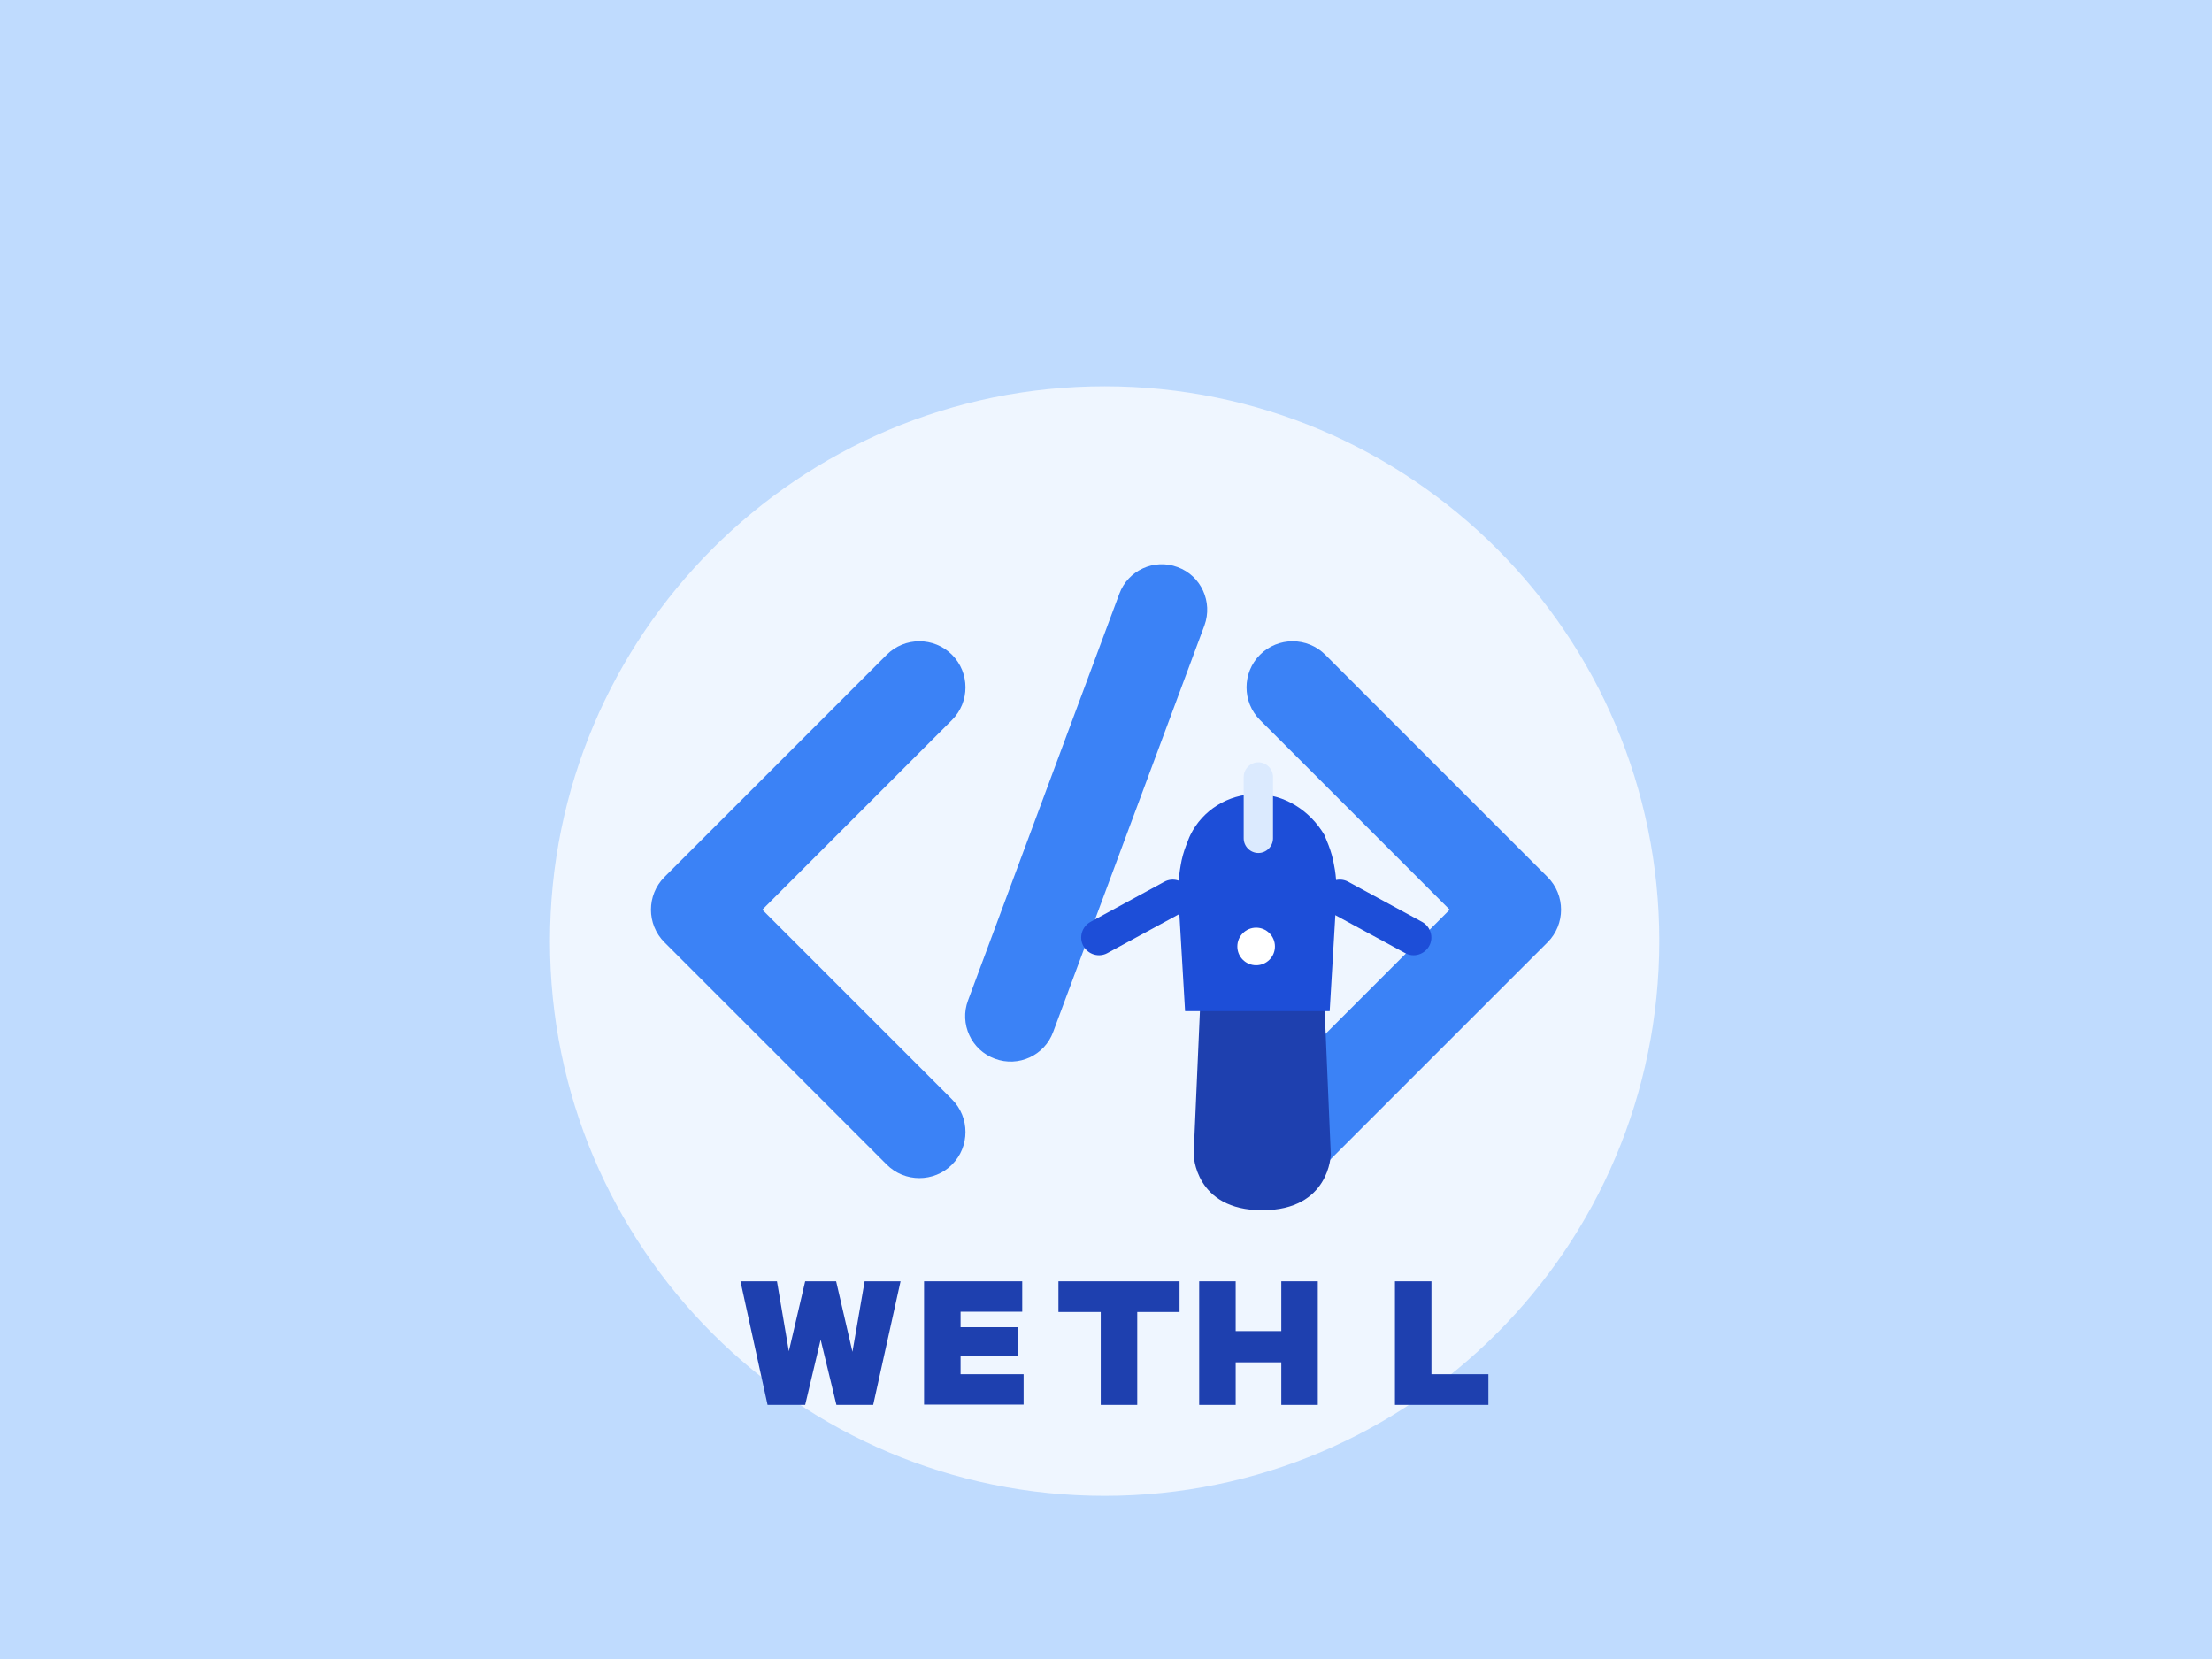 <svg xmlns="http://www.w3.org/2000/svg" viewBox="0 0 800 600" width="100%" height="100%">
  <style>
    .st0{fill:#3B82F6;}
    .st1{fill:#1E40AF;}
    .st2{fill:#BFDBFE;}
    .st3{fill:#EFF6FF;}
    .st4{fill:#1D4ED8;}
    .st5{fill:#FFFFFF;}
    .st6{fill:#DBEAFE;}
  </style>
  <g id="background">
    <path class="st2" d="M0,0h800v600H0V0z"/>
    <path class="st3" d="M399.5,139.7c110.8,0,200.6,89.8,200.6,200.6S510.3,541,399.5,541S198.9,451.2,198.9,340.4S288.7,139.7,399.5,139.7z"/>
  </g>
  <g id="code">
    <path class="st0" d="M320.7,236.8l-80.4,80.4c-6.5,6.5-6.5,17.1,0,23.6l80.4,80.4c6.5,6.5,17.1,6.5,23.6,0c6.5-6.5,6.5-17.1,0-23.6l-68.6-68.6l68.6-68.6c6.5-6.5,6.5-17.1,0-23.6C337.8,230.3,327.2,230.3,320.7,236.8z"/>
    <path class="st0" d="M479.3,236.8c-6.5-6.5-17.1-6.5-23.6,0c-6.5,6.5-6.5,17.1,0,23.6l68.6,68.6l-68.6,68.6c-6.5,6.5-6.5,17.1,0,23.6c6.5,6.5,17.1,6.5,23.6,0l80.4-80.4c6.5-6.5,6.5-17.1,0-23.6L479.3,236.8z"/>
    <path class="st0" d="M425.9,205.1c-8.5-3.2-18,1.2-21.1,9.7l-54.7,147c-3.2,8.5,1.2,18,9.7,21.1c8.5,3.2,18-1.2,21.1-9.7l54.7-147C438.7,217.7,434.4,208.2,425.9,205.1z"/>
  </g>
  <g id="rocket">
    <path class="st1" d="M481.3,417.5c0,0-0.3,20.2-24.8,20.2c-24.5,0-24.8-20.2-24.8-20.2l3.8-86.9h42.1L481.3,417.5z"/>
    <path class="st4" d="M454.3,287.2c-10.1,0-19.4,5.8-23.8,14.8c-0.6,1.2-1,2.5-1.5,3.7c-0.9,2.3-1.6,4.8-2,7.3c-0.8,4.4-1,9-0.7,13.6l2.3,39.1h52.3l2.3-39.1c0.3-4.5,0.2-9.2-0.7-13.6c-0.4-2.5-1.1-4.9-2-7.3c-0.5-1.3-1-2.5-1.5-3.7C473.7,293,464.4,287.2,454.3,287.2z"/>
    <ellipse class="st5" cx="454.3" cy="342.3" rx="6.8" ry="6.8"/>
    <path class="st4" d="M427.2,330.2l-26.7,14.5c-3.1,1.7-7,0.5-8.7-2.6c-1.7-3.1-0.5-7,2.6-8.7l26.7-14.5c3.1-1.7,7-0.5,8.7,2.6C431.5,324.6,430.3,328.5,427.2,330.2z"/>
    <path class="st4" d="M481.5,330.2l26.7,14.5c3.1,1.7,7,0.5,8.7-2.6c1.7-3.1,0.5-7-2.6-8.7l-26.7-14.5c-3.1-1.7-7-0.5-8.7,2.6C477.1,324.6,478.3,328.5,481.5,330.2z"/>
    <path class="st6" d="M455.1,308.5c-2.9,0-5.3-2.4-5.3-5.3v-22.2c0-2.9,2.4-5.3,5.3-5.3c2.9,0,5.3,2.4,5.3,5.3v22.2C460.4,306.1,458,308.5,455.1,308.5z"/>
  </g>
  <g id="text">
    <path class="st1" d="M267.8,463.4h13.2l4.3,25.3l5.9-25.3h11.2l5.9,25.5l4.4-25.5h13l-9.9,44.7h-13.3l-5.7-23.6l-5.6,23.6h-13.6L267.8,463.4z"/>
    <path class="st1" d="M334.2,463.4h35.5v11h-22.3v5.6h20.6v10.5h-20.6v6.5h22.8v11h-36V463.4z"/>
    <path class="st1" d="M398.1,474.5h-15.3v-11.1h43.8v11.1h-15.3v33.6h-13.2V474.5z"/>
    <path class="st1" d="M433.7,463.4h13.2v18h16.5v-18h13.2v44.7h-13.2v-15.4h-16.5v15.4h-13.2V463.4z"/>
    <path class="st1" d="M504.5,463.4h13.2v33.6h20.6v11.1h-33.8V463.4z"/>
  </g>
</svg> 